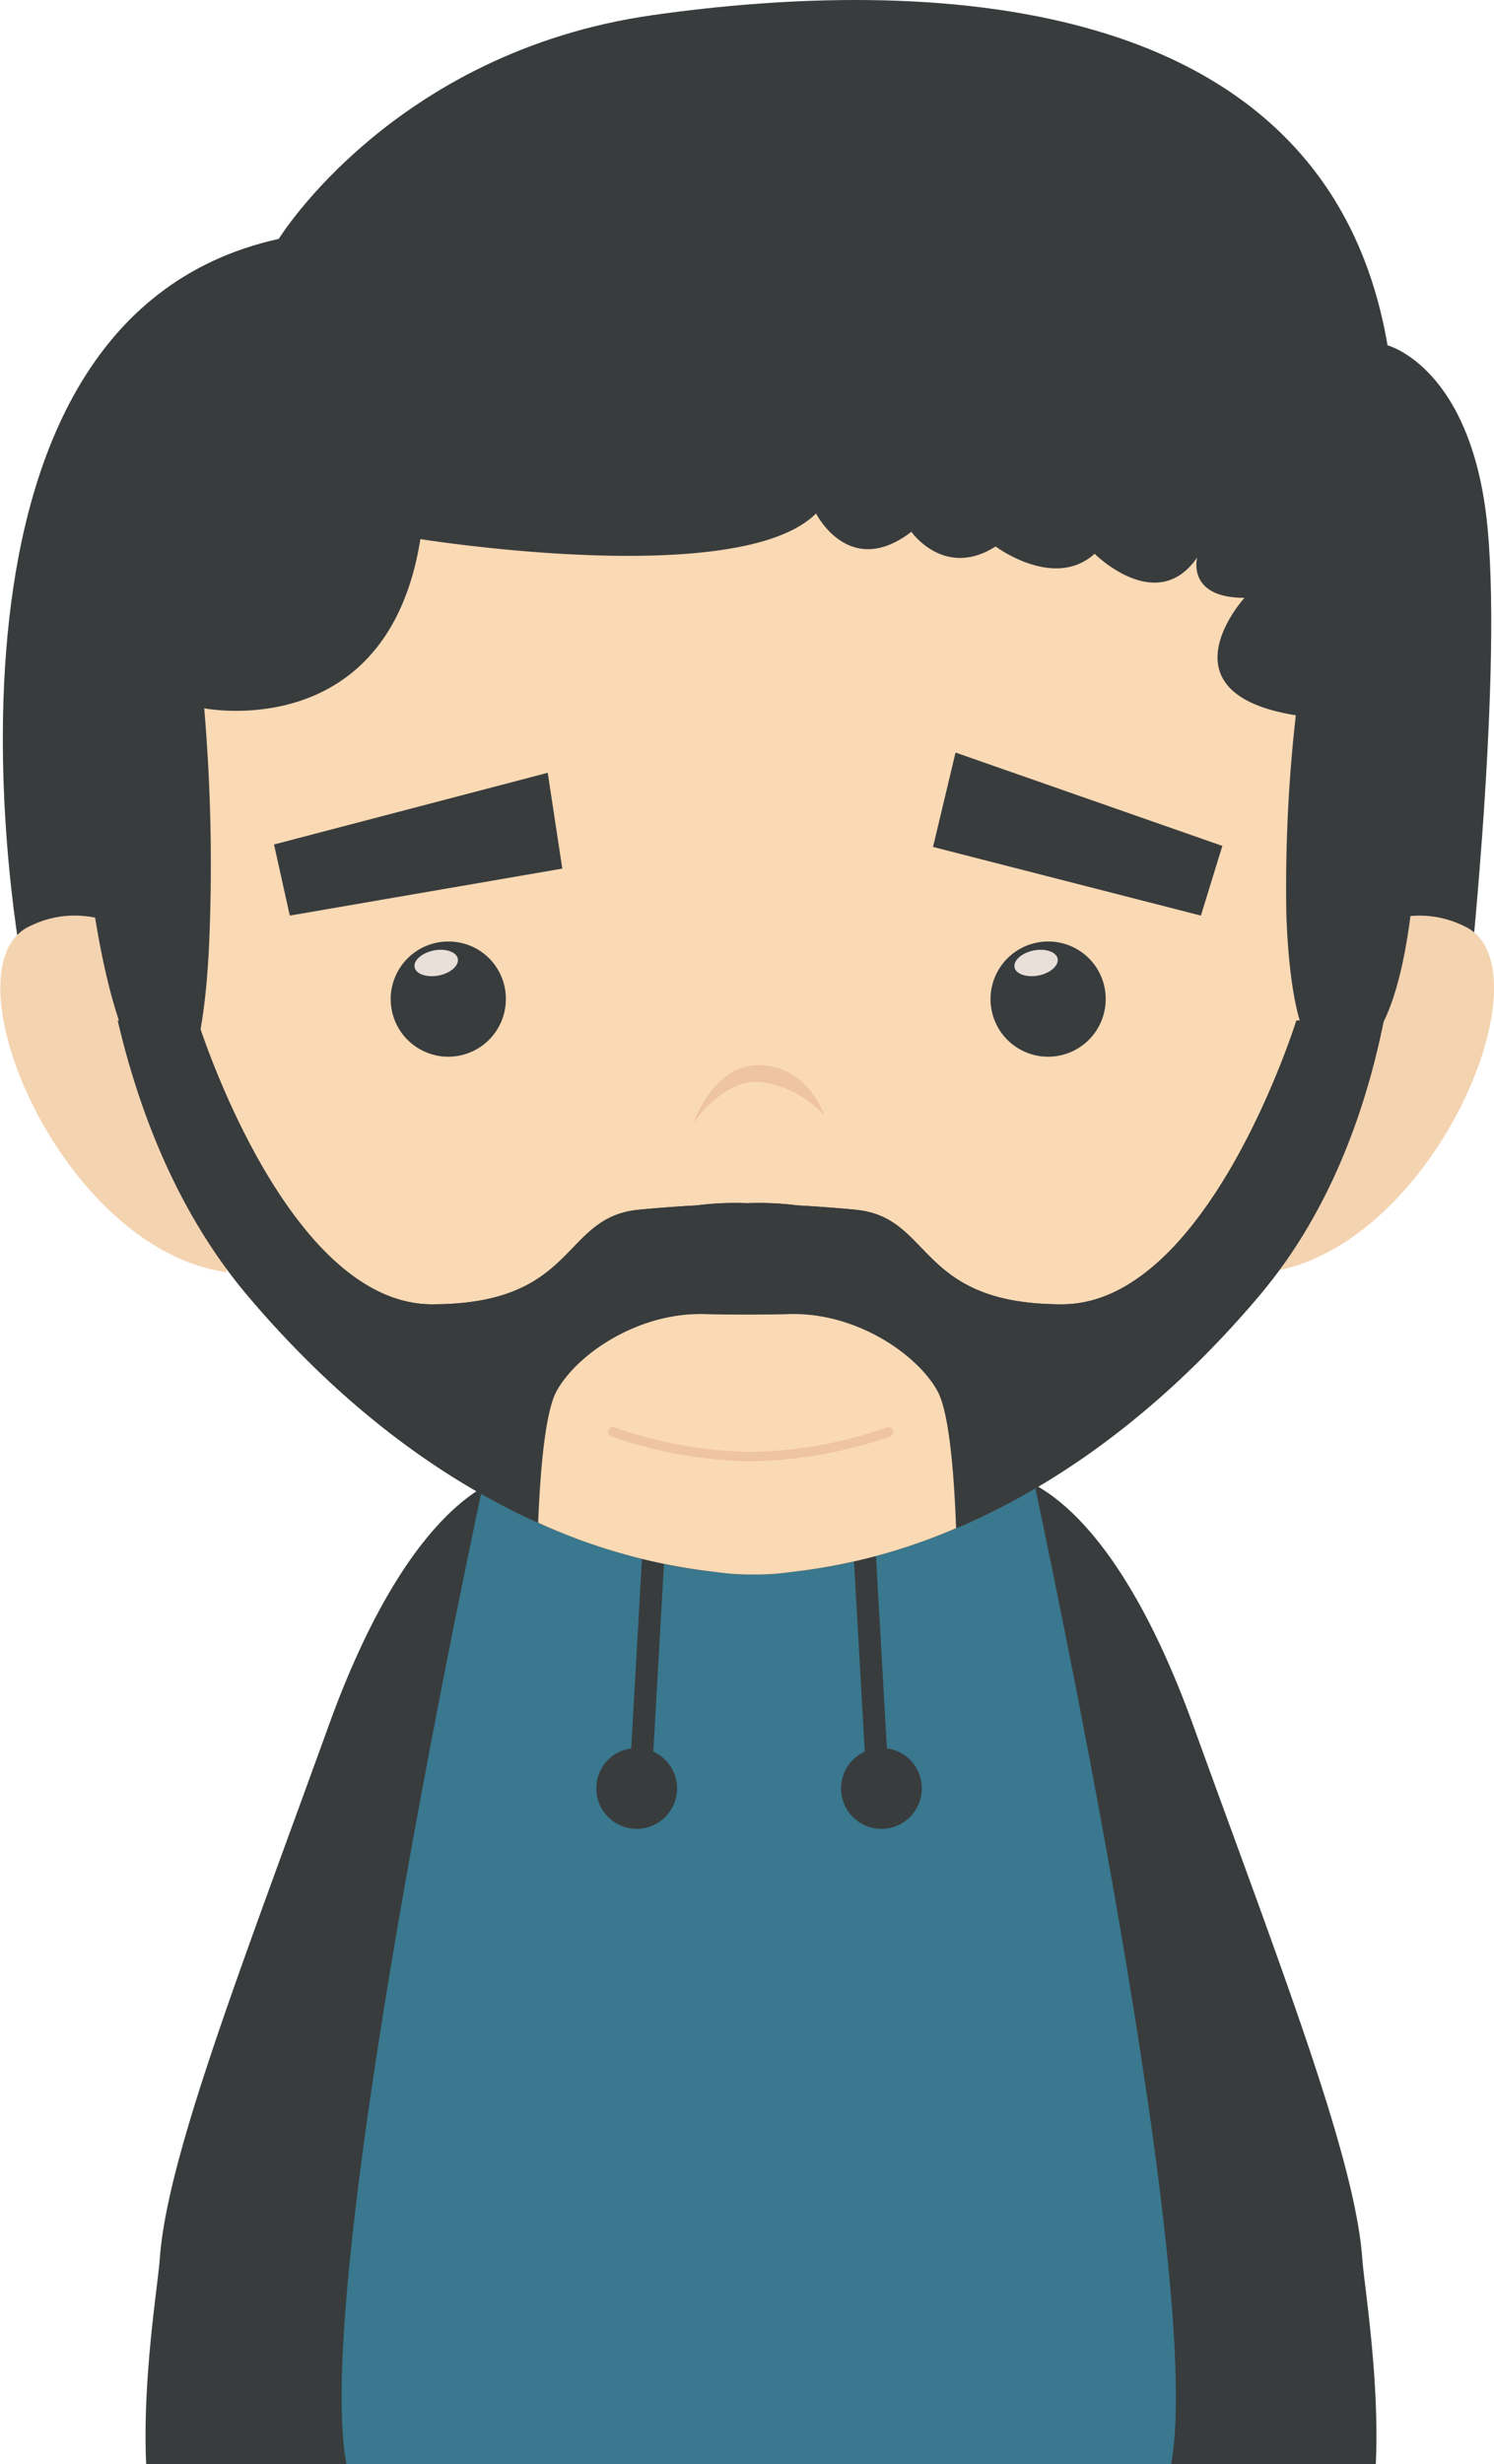 <svg xmlns="http://www.w3.org/2000/svg" viewBox="0 0 158.01 260.54"><defs><style>.cls-1{fill:#393c3d;}.cls-2{fill:#39788e;}.cls-3{fill:#f4d3b0;}.cls-4{fill:#f9dab4;}.cls-5{fill:#e8dfd9;}.cls-6{fill:#efc4a0;}</style></defs><title>资源 198</title><g id="图层_2" data-name="图层 2"><g id="Layer_1" data-name="Layer 1"><path class="cls-1" d="M34.78,182.41c-9.41,26-17.12,45.73-17.88,56.41-.2,2.82-1.85,12.66-1.44,21.72H40.92A125.34,125.34,0,0,0,47,242.16L54.39,156S44.19,156.41,34.78,182.41Z"/><path class="cls-1" d="M126.19,182.41c9.42,26,17.12,45.73,17.89,56.41.2,2.82,1.84,12.66,1.43,21.72H120.05a125.34,125.34,0,0,1-6.1-18.38L106.58,156S116.78,156.41,126.19,182.41Z"/><path class="cls-2" d="M52,152.7s-19.2,87.4-15.36,107.84h87.22c3.84-20.44-15.36-107.84-15.36-107.84Z"/><polygon class="cls-1" points="91.61 187.81 90.14 161.91 92.49 161.78 93.96 187.68 91.61 187.81"/><path class="cls-1" d="M97.49,189.05a4.27,4.27,0,1,1-4.27-4.22A4.24,4.24,0,0,1,97.49,189.05Z"/><polygon class="cls-1" points="68.95 187.81 70.42 161.91 68.07 161.78 66.6 187.68 68.95 187.81"/><path class="cls-1" d="M63.07,189.05a4.27,4.27,0,1,0,4.27-4.22A4.24,4.24,0,0,0,63.07,189.05Z"/><path class="cls-1" d="M2.41,102.47S-10.93,34.18,29.48,25.26c0,0,12.16-19.79,39.61-23.67s71.12-3.49,77.66,34.92c0,0,9,2.33,10.59,19.4s-2.35,52-2.35,52Z"/><path class="cls-3" d="M19.9,103.21S11.9,93.49,3,98,6.41,132.11,24,134.52Z"/><path class="cls-3" d="M138.12,103.21s8-9.72,16.92-5.2-3.43,34.1-21,36.51Z"/><path class="cls-4" d="M148,82.81,134.74,50.87l-50.6-1.55h-8.9l-50.6,1.55L9.82,82.81S8.17,115.67,26.21,137c15.85,18.74,33.81,27.6,49.65,29.22a23.1,23.1,0,0,0,3.83.24,23.1,23.1,0,0,0,3.83-.24c15.83-1.62,33.8-10.48,49.65-29.22C151.22,115.67,148,82.81,148,82.81Z"/><path class="cls-1" d="M137.11,107.91s-9.33,30-24.79,30-13.59-9.23-21.85-10c-2.07-.2-4.17-.35-6.13-.46a32.13,32.13,0,0,0-5.33-.23,32.13,32.13,0,0,0-5.33.23c-2,.11-4.06.26-6.13.46-8.26.79-6.4,10-21.86,10s-24.79-30-24.79-30H12.46c2.24,9.59,6.33,20.32,13.75,29.1,15.85,18.74,33.81,27.6,49.65,29.22a23.1,23.1,0,0,0,3.83.24,23.1,23.1,0,0,0,3.83-.24c15.83-1.62,33.8-10.48,49.65-29.22,7.43-8.78,11.25-19.51,13.18-29.1Z"/><path class="cls-1" d="M137.11,107.91s-9.33,30-24.79,30-13.59-9.23-21.85-10c-2.07-.2-4.17-.35-6.13-.46a32.13,32.13,0,0,0-5.33-.23,32.13,32.13,0,0,0-5.33.23c-2,.11-4.06.26-6.13.46-8.26.79-6.4,10-21.86,10s-24.79-30-24.79-30H12.46c2.24,9.59,6.33,20.32,13.75,29.1,15.85,18.74,33.81,27.6,49.65,29.22a23.1,23.1,0,0,0,3.83.24,23.1,23.1,0,0,0,3.83-.24c15.83-1.62,33.8-10.48,49.65-29.22,7.43-8.78,11.25-19.51,13.18-29.1Z"/><path class="cls-4" d="M99.16,147.1c-2.06-3.79-8.56-8.44-15.9-8.15-1.65.06-6.86.06-8.5,0-7.34-.29-13.84,4.36-15.9,8.15-1.26,2.31-1.75,9-1.94,13.9a61.49,61.49,0,0,0,18.94,5.23,23.1,23.1,0,0,0,3.83.24,23.1,23.1,0,0,0,3.83-.24,61.12,61.12,0,0,0,17.6-4.65C100.94,156.66,100.47,149.5,99.16,147.1Z"/><path class="cls-1" d="M13.6,110.62c4.21,9.75,8,5.25,8.58-12.41a195.07,195.07,0,0,0-.58-23.32S41,78.77,44.46,57c0,0,33.72,5.43,41.85-2.71,0,0,3.49,7,10.08,1.94,0,0,3.49,5,8.91,1.55,0,0,6.2,4.65,10.47.77,0,0,6.58,6.6,10.85.39,0,0-1.17,4.27,5,4.27,0,0-9.19,10.07,5.43,12.42a161.46,161.46,0,0,0-1,21.14c.28,7.82,1.54,16.06,5.32,15.66,13.53-1.46,7.24-60.24,7.24-60.24L110.34,29.49H49.11L16.17,52.76,7.87,68.52S7.92,97.45,13.6,110.62Z"/><polygon class="cls-1" points="28.98 89.29 30.65 96.81 59.47 91.84 57.93 81.71 28.98 89.29"/><polygon class="cls-1" points="129.28 89.44 127.01 96.81 98.68 89.55 101.06 79.57 129.28 89.44"/><path class="cls-1" d="M53.5,105.55a6.09,6.09,0,1,1-6.08-6A6.05,6.05,0,0,1,53.5,105.55Z"/><path class="cls-5" d="M48.42,101.36c.15.73-.76,1.53-2,1.78s-2.42-.13-2.57-.86.76-1.52,2-1.78S48.28,100.64,48.42,101.36Z"/><path class="cls-1" d="M116.94,105.55a6.09,6.09,0,1,1-6.09-6A6.06,6.06,0,0,1,116.94,105.55Z"/><path class="cls-5" d="M111.86,101.36c.14.73-.77,1.53-2,1.78s-2.42-.13-2.56-.86.76-1.52,2-1.78S111.71,100.64,111.86,101.36Z"/><path class="cls-6" d="M87.17,117.92s-1.57-5-6.62-5.29-7.19,6.09-7.19,6.09,3.17-4.76,7.18-4.31A11.21,11.21,0,0,1,87.17,117.92Z"/><path class="cls-6" d="M79.41,154.51a46.93,46.93,0,0,1-14.76-2.64.5.5,0,1,1,.36-.94,45.31,45.31,0,0,0,14.4,2.58,45.47,45.47,0,0,0,14.4-2.58.5.5,0,0,1,.64.29.5.5,0,0,1-.29.65A46.91,46.91,0,0,1,79.41,154.51Z"/></g></g></svg>